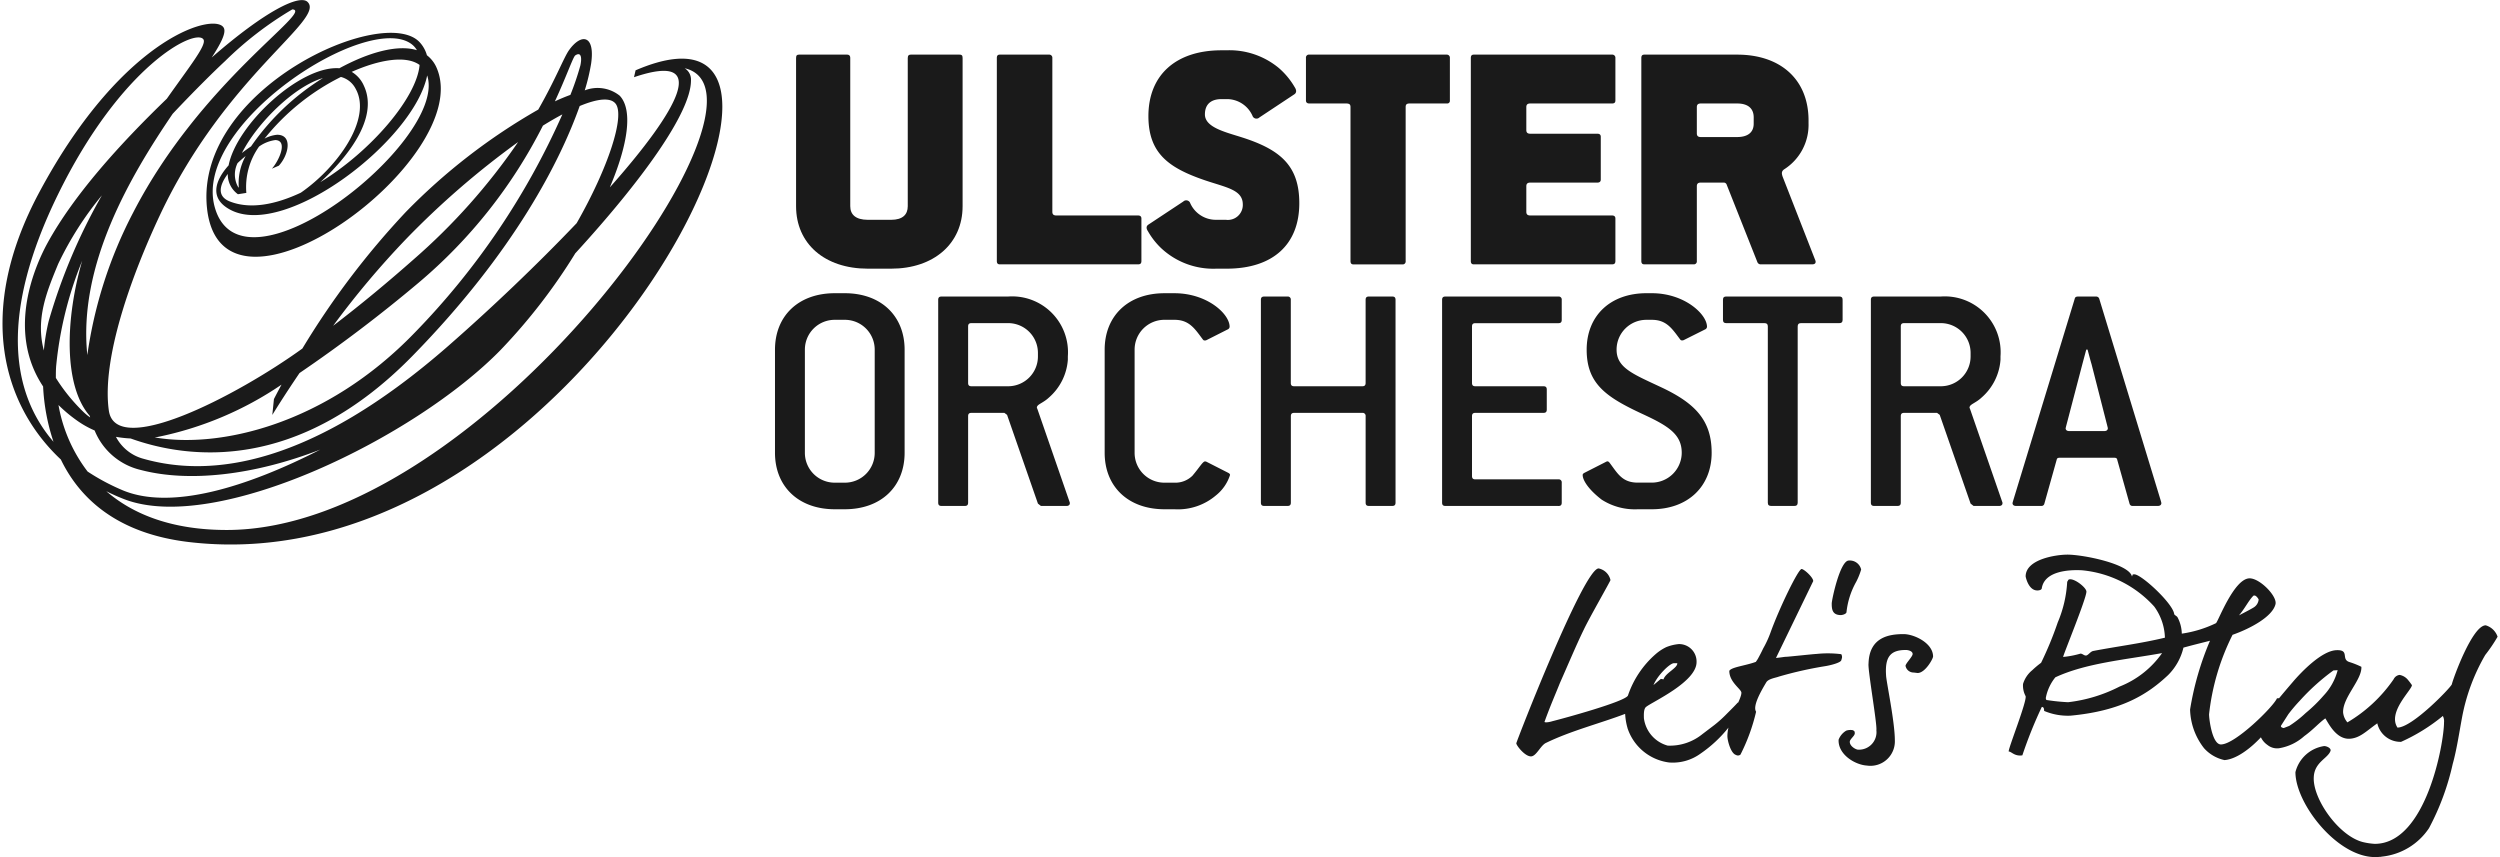 <?xml version="1.0" encoding="UTF-8"?>
<svg xmlns="http://www.w3.org/2000/svg" xmlns:xlink="http://www.w3.org/1999/xlink" id="ulster-orchestra-logo" width="175px" height="60px" viewBox="0 0 187.143 64.287">
  <defs>
    <clipPath id="clip-path">
      <path id="Path_285" data-name="Path 285" d="M0,18.933H187.143V-45.354H0Z" transform="translate(0 45.354)" fill="#1a1a1a"></path>
    </clipPath>
  </defs>
  <g id="Group_175" data-name="Group 175" transform="translate(0 0)" clip-path="url(#clip-path)">
    <g id="Group_158" data-name="Group 158" transform="translate(0 0)">
      <path id="Path_268" data-name="Path 268" d="M1.938,9.22c-.01-.038-.021-.078-.033-.119C-.05,6.868.057,1.888,1.343-2.534A27.953,27.953,0,0,0-.616,5.421c-.017.275-.02.547-.017.839a13.51,13.51,0,0,0,2.017,2.5,4.026,4.026,0,0,0,.554.462M-1.533,4.2A14.854,14.854,0,0,1-1.17,1.991,42.811,42.811,0,0,1,2.821-7.438,24.742,24.742,0,0,0-.46-2.291C-1.312-.224-2.168,1.827-1.533,4.2M8.138-13.566C4.942-8.867,1.027-2.23,1.726,4.544A32.983,32.983,0,0,1,5.162-6.138C10.242-16.005,18.8-21.308,17.1-21.381a26.071,26.071,0,0,0-5.05,3.885c-.845.785-2.289,2.211-3.909,3.931m30.2,10.451a43,43,0,0,1-5.6,7.257C26.316,10.744,11.4,18.011,4.5,15.356a14.3,14.3,0,0,1-1.351-.6c1.993,1.722,4.907,2.909,9.038,2.907,19.161,0,42.477-32.752,34.339-34.631a1,1,0,0,1,.475.919c0,2.432-3.748,7.578-8.655,12.939m-.387-11.864a20.982,20.982,0,0,0,.746-2.2c.118-.544.077-1.062-.38-.757-.164.109-.61,1.446-1.529,3.446.4-.187.791-.35,1.164-.485m2.968,6.924c5.143-5.8,7.617-10.221,1.8-8.25l.118-.516c18.044-7.763-4.142,38.85-33.5,35.38-5.311-.628-8.16-3.2-9.606-6.19-4.3-4.031-6.451-11.014-1.62-20.037,6.41-11.975,13.494-13.6,13.87-12.261.108.387-.269,1.124-.934,2.147h0c4.054-3.534,6.571-4.724,7.174-4.179C19.668-20.65,12.141-16.491,7.194-6,5-1.346,2.792,4.849,3.34,8.707,3.851,12.3,12.9,7.632,17.855,4.055A60.743,60.743,0,0,1,25.62-6.193a45.056,45.056,0,0,1,9.926-7.673c1.32-2.309,1.925-3.926,2.318-4.471.924-1.28,1.953-1.12,1.651,1a14.824,14.824,0,0,1-.482,2.03,2.656,2.656,0,0,1,2.624.4c1.015,1.08.6,3.707-.734,6.852m-6.9-3.369a63.169,63.169,0,0,0-8.381,7.256,65.611,65.611,0,0,0-5.48,6.516C22.279.734,24.326-.976,26.187-2.62a46.331,46.331,0,0,0,7.84-8.8m3.331-2.089c-.459.245-.95.527-1.461.845A37.576,37.576,0,0,1,26.565-.875a109.437,109.437,0,0,1-8.924,6.768C16.364,7.774,15.6,9.037,15.6,9.037l.122-1.191s.2-.4.57-1.084a25.565,25.565,0,0,1-9.321,3.931c-.013,0-.143.021-.194.027,4.832.845,12.831-.937,19.5-7.851A55.79,55.79,0,0,0,37.358-13.513M38.42-5.336C40.8-9.5,42.057-13.376,41.354-14.3c-.374-.492-1.34-.4-2.7.166C37.239-10.138,33.823-3.265,26.107,4.613,17.475,13.43,9.243,12.333,4.973,10.8a8.549,8.549,0,0,1-1.1-.123,3.276,3.276,0,0,0,2.065,1.647c5.082,1.442,12.591.529,22.9-8.5,3.168-2.771,6.61-6.047,9.579-9.162M19.2,11.634c-4.978,1.926-9.856,2.483-13.49,1.522A4.949,4.949,0,0,1,2.274,10.2,7.1,7.1,0,0,1,.931,9.441,10.852,10.852,0,0,1-.437,8.292a11.489,11.489,0,0,0,2.184,4.989A16.158,16.158,0,0,0,4.33,14.665c3.639,1.558,9.367-.21,14.869-3.031m-20.01-.585A15.285,15.285,0,0,1-1.59,6.9c-2.824-4.247-.524-9.215.366-10.825C.722-7.442,4.065-11.186,7.69-14.683c1.739-2.469,3.025-4.061,2.739-4.455C9.822-19.973,4.277-17.21-.48-7.489-4.8,1.342-4.057,7.281-.811,11.049M27.195-17.946a2.389,2.389,0,0,0-.524-.951C24.027-21.849,9.784-15.425,10.7-6.5c1.065,10.309,20.175-3.668,17.229-10.488a2.343,2.343,0,0,0-.738-.957M19.2-8.422c1.884-1.731,4.439-4.748,3.267-7.236a2.256,2.256,0,0,0-.913-1.038c2.112-.936,4.089-1.245,5.092-.52-.2,2.444-3.66,6.491-7.446,8.794M12.26-9.033a1.836,1.836,0,0,0,.761,1.515l.632-.1a5.232,5.232,0,0,1,.953-3.476,2.7,2.7,0,0,1,1.23-.488c.984.051.215,1.624-.269,2.147l.523-.225c.73-.785,1.067-2.319-.13-2.319a2.5,2.5,0,0,0-.944.291,17.048,17.048,0,0,1,5.729-4.627,1.729,1.729,0,0,1,1.108.893c1.249,2.245-1.372,5.892-4.111,7.786-1.911.9-3.81,1.262-5.33.659-.972-.383-.79-1.213-.153-2.061m.729-.808c.194-.184.4-.369.611-.536A4.184,4.184,0,0,0,13.09-8L13.013-8.1a1.926,1.926,0,0,1-.024-1.741m.327-.761c1.133-2.234,3.9-4.991,6.079-5.629a18.149,18.149,0,0,0-5.388,5.124c-.231.155-.465.323-.692.5m-1,.931c-1.03,1.158-1.459,2.493.16,3.335,4.166,2.167,13.776-5.247,14.74-10.088.014.044.028.091.04.139C28.523-11.373,13.272.7,11.279-6.563c-1.7-6.2,11.521-14.726,14.783-12.2a1.484,1.484,0,0,1,.383.441c-1.461-.448-3.641.173-5.814,1.355-2.934-.22-7.732,4.238-8.311,7.3" transform="translate(4.643 22.086)" fill="#1a1a1a"></path>
    </g>
    <g id="Group_159" data-name="Group 159" transform="translate(59.526 4.097)">
      <path id="Path_269" data-name="Path 269" d="M2.1,4.728H.355c-3.24,0-5.385-1.87-5.385-4.686V-11.077c0-.2.075-.249.225-.249H-1.19c.1,0,.224.05.224.249V.042c0,.622.4,1.021,1.321,1.021H2.1c.873,0,1.247-.4,1.247-1.021V-11.077c0-.2.1-.249.224-.249H7.235c.15,0,.225.05.225.249V.042c0,2.816-2.17,4.686-5.361,4.686" transform="translate(5.03 11.326)" fill="#1a1a1a"></path>
    </g>
    <g id="Group_160" data-name="Group 160" transform="translate(74.584 4.097)">
      <path id="Path_270" data-name="Path 270" d="M3.12,4.633H-7.25c-.125,0-.224-.05-.224-.249V-10.849c0-.2.1-.248.224-.248h3.69a.232.232,0,0,1,.249.248V.693c0,.174.075.274.3.274H3.12c.125,0,.249.051.249.225V4.383c0,.2-.1.249-.249.249" transform="translate(7.474 11.097)" fill="#1a1a1a"></path>
    </g>
    <g id="Group_161" data-name="Group 161" transform="translate(85.82 3.772)">
      <path id="Path_271" data-name="Path 271" d="M1.764,4.824H.991A5.718,5.718,0,0,1-3.122,3.3a5.487,5.487,0,0,1-1-1.273c-.1-.149-.2-.373.05-.523L-1.478-.212a.319.319,0,0,1,.5.075A2.1,2.1,0,0,0,.94,1.158h.774A1.123,1.123,0,0,0,2.986.013c0-1.123-1.247-1.271-2.917-1.844C-2.6-2.754-4.094-3.851-4.094-6.618c0-3.091,2.069-4.937,5.484-4.937h.374a5.8,5.8,0,0,1,3.914,1.321,5.636,5.636,0,0,1,1.2,1.446c.1.15.2.4-.05.549L4.232-6.519a.318.318,0,0,1-.5-.075,2.1,2.1,0,0,0-1.919-1.3H1.39c-.748,0-1.246.35-1.246,1.148,0,.972,1.521,1.321,2.767,1.719C5.828-4.1,7.223-2.879,7.223-.086c0,3.065-1.943,4.91-5.459,4.91" transform="translate(4.226 11.555)" fill="#1a1a1a"></path>
    </g>
    <g id="Group_162" data-name="Group 162" transform="translate(97.768 4.097)">
      <path id="Path_272" data-name="Path 272" d="M3.113,1.079H.321c-.249,0-.3.1-.3.274V12.9a.222.222,0,0,1-.249.249H-3.892c-.125,0-.224-.05-.224-.249V1.353c0-.174-.05-.274-.325-.274H-7.208c-.126,0-.249-.05-.249-.224V-2.336a.222.222,0,0,1,.249-.249H3.113a.228.228,0,0,1,.225.249V.855a.2.2,0,0,1-.225.224" transform="translate(7.457 2.585)" fill="#1a1a1a"></path>
    </g>
    <g id="Group_163" data-name="Group 163" transform="translate(110.134 4.097)">
      <path id="Path_273" data-name="Path 273" d="M3.12,4.633H-7.25c-.125,0-.224-.05-.224-.249V-10.849c0-.2.1-.248.224-.248H3.12a.232.232,0,0,1,.249.248v3.192c0,.173-.1.224-.249.224H-3.012c-.224,0-.3.1-.3.274v1.721c0,.174.075.274.3.274H2.023c.125,0,.249.05.249.224v3.216c0,.174-.125.225-.249.225H-3.012c-.224,0-.3.1-.3.274V.693c0,.174.075.274.3.274H3.12c.126,0,.249.051.249.225V4.383c0,.2-.1.249-.249.249" transform="translate(7.474 11.097)" fill="#1a1a1a"></path>
    </g>
    <g id="Group_164" data-name="Group 164" transform="translate(122.923 4.097)">
      <path id="Path_274" data-name="Path 274" d="M3.774,4.633H-.116A.268.268,0,0,1-.34,4.458L-2.633-1.326A.231.231,0,0,0-2.857-1.5H-4.578c-.224,0-.3.1-.3.274V4.383a.222.222,0,0,1-.248.249h-3.69c-.125,0-.225-.05-.225-.249V-10.849c0-.2.1-.248.225-.248h6.954C1.405-11.1,3.5-9.229,3.5-6.161v.224A3.948,3.948,0,0,1,1.68-2.5c-.224.149-.2.325-.126.549L4,4.309c.075.173.026.323-.224.323M-.613-6.387c0-.672-.424-1.046-1.247-1.046H-4.578c-.224,0-.3.1-.3.274V-5.19c0,.176.075.275.3.275h2.717c.774,0,1.247-.325,1.247-1Z" transform="translate(9.04 11.097)" fill="#1a1a1a"></path>
    </g>
    <g id="Group_165" data-name="Group 165" transform="translate(57.945 21.991)">
      <path id="Path_275" data-name="Path 275" d="M1.542,4.772H.793c-2.717,0-4.486-1.7-4.486-4.238V-7.194c0-2.543,1.769-4.238,4.486-4.238h.748c2.717,0,4.488,1.7,4.488,4.238V.534c0,2.543-1.77,4.238-4.488,4.238M3.786-7.194A2.234,2.234,0,0,0,1.542-9.436H.793A2.234,2.234,0,0,0-1.451-7.194V.534A2.235,2.235,0,0,0,.793,2.778h.748A2.235,2.235,0,0,0,3.786.534Z" transform="translate(3.693 11.432)" fill="#1a1a1a"></path>
    </g>
    <g id="Group_166" data-name="Group 166" transform="translate(70.186 22.241)">
      <path id="Path_276" data-name="Path 276" d="M2.908,4.567c0,.125-.1.2-.249.2H.739L.515,4.591-1.8-2.064l-.2-.15H-4.472c-.174,0-.249.075-.249.249V4.517c0,.174-.074.249-.248.249H-6.716c-.174,0-.249-.075-.249-.249V-10.691c0-.174.075-.248.249-.248h4.987A4.189,4.189,0,0,1,2.759-6.453V-6.2A4.145,4.145,0,0,1,1.337-3.361c-.448.424-.9.5-.9.748a.091.091,0,0,0,.026.075l2.417,6.98a.221.221,0,0,1,.026.125M.515-6.7A2.234,2.234,0,0,0-1.729-8.945H-4.472c-.174,0-.249.075-.249.248v4.238c0,.176.075.249.249.249h2.743A2.235,2.235,0,0,0,.515-6.453Z" transform="translate(6.965 10.939)" fill="#1a1a1a"></path>
    </g>
    <g id="Group_167" data-name="Group 167" transform="translate(82.675 21.992)">
      <path id="Path_277" data-name="Path 277" d="M2.768,4.016A3.2,3.2,0,0,1,1.72,5.537,4.4,4.4,0,0,1-1.4,6.583h-.748c-2.717,0-4.486-1.694-4.486-4.237V-5.382c0-2.543,1.769-4.238,4.486-4.238H-1.4c2.442,0,4.138,1.545,4.138,2.517a.234.234,0,0,1-.149.2L1-6.1a.264.264,0,0,1-.125.026c-.1,0-.125-.051-.2-.15C.1-7-.324-7.626-1.4-7.626h-.748A2.235,2.235,0,0,0-4.388-5.382V2.346A2.235,2.235,0,0,0-2.144,4.59H-1.4A1.83,1.83,0,0,0-.049,4.066C.5,3.418.724,2.994.9,2.994a.363.363,0,0,1,.149.05l1.571.8c.1.05.15.1.15.174" transform="translate(6.63 9.62)" fill="#1a1a1a"></path>
    </g>
    <g id="Group_168" data-name="Group 168" transform="translate(94.391 22.241)">
      <path id="Path_278" data-name="Path 278" d="M2.9,4.625H1.155c-.176,0-.249-.075-.249-.249V-2.106a.224.224,0,0,0-.249-.249h-5.11c-.174,0-.249.075-.249.249V4.376c0,.174-.075.249-.249.249H-6.7c-.174,0-.249-.075-.249-.249V-10.831c0-.174.075-.249.249-.249h1.745a.224.224,0,0,1,.249.249V-4.6c0,.174.075.249.249.249H.656c.174,0,.249-.075.249-.249v-6.233c0-.174.074-.249.249-.249H2.9c.174,0,.249.075.249.249V4.376c0,.174-.075.249-.249.249" transform="translate(6.947 11.08)" fill="#1a1a1a"></path>
    </g>
    <g id="Group_169" data-name="Group 169" transform="translate(107.979 22.241)">
      <path id="Path_279" data-name="Path 279" d="M2.569,4.625H-5.907c-.174,0-.248-.075-.248-.249V-10.831c0-.174.074-.249.248-.249H2.569a.224.224,0,0,1,.249.249v1.5c0,.174-.075.249-.249.249H-3.663c-.174,0-.249.075-.249.249V-4.6c0,.174.075.249.249.249H1.448c.174,0,.248.075.248.248v1.5c0,.174-.074.248-.248.248H-3.663c-.174,0-.249.075-.249.249V2.382c0,.174.075.249.249.249H2.569a.224.224,0,0,1,.249.249v1.5c0,.174-.075.249-.249.249" transform="translate(6.155 11.08)" fill="#1a1a1a"></path>
    </g>
    <g id="Group_170" data-name="Group 170" transform="translate(118.523 21.991)">
      <path id="Path_280" data-name="Path 280" d="M.749,1.248c0,1.347,1.222,1.82,3.242,2.768,2.642,1.22,3.888,2.517,3.888,4.96,0,2.517-1.77,4.238-4.488,4.238H2.345a4.6,4.6,0,0,1-2.717-.723c-.972-.748-1.422-1.446-1.422-1.846,0-.074.051-.123.15-.173l1.571-.8a.407.407,0,0,1,.125-.051c.1,0,.149.075.224.174.573.774.923,1.422,2.069,1.422H3.391A2.25,2.25,0,0,0,5.635,8.976c0-1.42-1.072-2.044-3.016-2.941C-.049,4.789-1.495,3.791-1.495,1.248S.275-2.99,2.993-2.99h.4C5.835-2.99,7.53-1.418,7.53-.471a.235.235,0,0,1-.149.2l-1.6.8A.264.264,0,0,1,5.66.551c-.1,0-.125-.05-.2-.15-.574-.773-1-1.395-2.069-1.395h-.4A2.233,2.233,0,0,0,.749,1.248" transform="translate(1.794 2.99)" fill="#1a1a1a"></path>
    </g>
    <g id="Group_171" data-name="Group 171" transform="translate(129.045 22.241)">
      <path id="Path_281" data-name="Path 281" d="M2.569.587H-.3c-.176,0-.251.075-.251.249V14.049c0,.174-.074.249-.248.249H-2.54c-.176,0-.251-.075-.251-.249V.837c0-.174-.074-.249-.248-.249H-5.907c-.174,0-.248-.075-.248-.249v-1.5c0-.176.074-.249.248-.249H2.569c.174,0,.249.074.249.249v1.5c0,.174-.075.249-.249.249" transform="translate(6.155 1.407)" fill="#1a1a1a"></path>
    </g>
    <g id="Group_172" data-name="Group 172" transform="translate(140.138 22.241)">
      <path id="Path_282" data-name="Path 282" d="M2.907,4.567c0,.125-.1.2-.249.2H.738L.515,4.591-1.8-2.064l-.2-.15H-4.472c-.174,0-.248.075-.248.249V4.517c0,.174-.075.249-.251.249H-6.716c-.173,0-.248-.075-.248-.249V-10.691c0-.174.075-.248.248-.248h4.987A4.188,4.188,0,0,1,2.758-6.453V-6.2A4.139,4.139,0,0,1,1.337-3.361c-.448.424-.9.5-.9.748a.091.091,0,0,0,.026.075l2.417,6.98a.221.221,0,0,1,.026.125M.515-6.7A2.234,2.234,0,0,0-1.729-8.945H-4.472c-.174,0-.248.075-.248.248v4.238c0,.176.074.249.248.249h2.743A2.235,2.235,0,0,0,.515-6.453Z" transform="translate(6.964 10.939)" fill="#1a1a1a"></path>
    </g>
    <g id="Group_173" data-name="Group 173" transform="translate(150.758 22.241)">
      <path id="Path_283" data-name="Path 283" d="M3.289,4.559c0,.15-.1.225-.274.225H1.146A.225.225,0,0,1,.9,4.609l-.923-3.29c-.024-.125-.1-.15-.249-.15H-4.314c-.149,0-.224.026-.249.15l-.923,3.29a.223.223,0,0,1-.248.176H-7.6c-.176,0-.275-.075-.275-.225,0-.026.026-.05.026-.1l4.637-15.206c.024-.125.1-.174.249-.174h1.347a.239.239,0,0,1,.248.174L3.265,4.46c0,.05.024.074.024.1m-5.235-10.4c-.075-.248-.174-.622-.3-1.1h-.1l-.3,1.123-1.22,4.662c0,.05-.026.075-.026.1,0,.15.1.224.274.224H-1c.176,0,.274-.074.274-.224,0-.024-.024-.075-.024-.1Z" transform="translate(7.879 10.921)" fill="#1a1a1a"></path>
    </g>
    <g id="Group_174" data-name="Group 174" transform="translate(113.54 41.598)">
      <path id="Path_284" data-name="Path 284" d="M18.144,2.552a4.357,4.357,0,0,1-1.05,1.9,11.306,11.306,0,0,1-1.352,1.317,8.333,8.333,0,0,1-1.228.962l-.41.159a.249.249,0,0,1-.125-.035c-.054-.017-.125-.071-.071-.16l.534-.836A11.928,11.928,0,0,1,15.3,4.847a16.211,16.211,0,0,1,2.527-2.276ZM30.139.043a1.34,1.34,0,0,0-.89-.855c-1.015,0-2.473,4.075-2.544,4.431-.143.3-2.972,3.239-4.075,3.239-.765-1.157,1.084-2.829,1.084-3.185-.088-.125-.177-.249-.283-.374a1.047,1.047,0,0,0-.641-.391.566.566,0,0,0-.445.32,10.951,10.951,0,0,1-3.47,3.239,1.35,1.35,0,0,1-.322-.73C18.5,4.6,19.977,3.282,19.923,2.3a6.212,6.212,0,0,0-.89-.356c-.676-.2.054-.943-1-.89-1.1.054-2.617,1.639-3.24,2.367Q13.437,5,13.037,5.56a6.222,6.222,0,0,0-.588.961,1.479,1.479,0,0,0-.177.712,1.448,1.448,0,0,0,.605.926,1.145,1.145,0,0,0,.872.248A3.734,3.734,0,0,0,15.636,7.5c.693-.5,1.086-.978,1.583-1.334.249.391.819,1.583,1.833,1.529.765-.052,1.211-.551,2.065-1.157A1.781,1.781,0,0,0,22.9,7.927a13.763,13.763,0,0,0,3.133-1.941.857.857,0,0,1,.088.481c0,1.531-1.334,9.111-5.195,9.111a4.914,4.914,0,0,1-.855-.125c-1.816-.427-3.809-3.239-3.719-4.876C16.4,9.44,17.414,9.173,17.61,8.6c.054-.2-.285-.356-.481-.356A2.619,2.619,0,0,0,14.976,10.2c0,2.35,3.114,6.371,5.98,6.371a2.239,2.239,0,0,0,.319-.017.59.59,0,0,0,.179-.018A4.847,4.847,0,0,0,24.995,14.4a19,19,0,0,0,1.78-4.822c.285-1,.5-2.42.693-3.452a14.651,14.651,0,0,1,1.745-4.716A11.644,11.644,0,0,0,30.139.043M4.975,1.271A7.033,7.033,0,0,1,1.79,3.78,11.283,11.283,0,0,1-2.071,4.955a15,15,0,0,1-1.585-.16.062.062,0,0,1-.052-.018.25.25,0,0,1-.035-.16,3.484,3.484,0,0,1,.712-1.529C-.738,2.018,2.218,1.77,4.975,1.271M12.218-2.75a.784.784,0,0,1-.356.587c-.2.125-.57.32-1.121.605.445-.516.712-1.1,1.086-1.477.089-.035.179,0,.266.106a.641.641,0,0,1,.125.179M13.98,5.044c0-.108-.071-.464-.391-.374-.285.641-3.133,3.453-4.2,3.453-.658,0-.89-1.905-.89-2.261A17.5,17.5,0,0,1,10.261-.1c1.317-.462,2.989-1.352,3.22-2.295.143-.605-1.174-1.941-1.939-1.941-1.175,0-2.384,3.293-2.527,3.364a8.731,8.731,0,0,1-2.561.784,2.757,2.757,0,0,0-.322-1.229c-.052-.088-.2-.142-.248-.231C5.813-2.43,3.427-4.637,2.894-4.637c-.2,0-.108.071-.179.16C2.5-5.421-.933-6.114-2.125-6.114c-.836,0-3.133.337-3.133,1.637,0,.018.2,1.049.873,1.049a.519.519,0,0,0,.16-.017c.071-.017.16-.052.177-.142.2-1.281,1.976-1.406,3.008-1.354A8.346,8.346,0,0,1,4.388-2.217a4.17,4.17,0,0,1,.8,2.332c-1.85.445-3.63.659-5.392,1-.214.054-.374.339-.534.339s-.249-.143-.408-.143a7,7,0,0,1-1.3.249C-2.446,1.414-.7-2.821-.7-3.339c0-.285-.8-.926-1.209-.926-.2,0-.143.108-.232.179a9.025,9.025,0,0,1-.712,3.062A26.137,26.137,0,0,1-4.1,2a6.662,6.662,0,0,0-.658.551,2.127,2.127,0,0,0-.695,1.032,1.669,1.669,0,0,0,.179.89c.213.214-1.388,4.182-1.246,4.182.2,0,.427.374,1.015.285a32.813,32.813,0,0,1,1.459-3.63c.2,0,.16.249.179.3a4.554,4.554,0,0,0,1.975.354C2,5.6,3.943,4.314,5.42,2.927A4.308,4.308,0,0,0,6.577.861C7.414.63,8.09.47,8.569.345A22.035,22.035,0,0,0,7.075,5.506a4.907,4.907,0,0,0,1.049,2.9,2.87,2.87,0,0,0,1.531.89c1.3-.088,3.08-1.814,3.933-3.31a4.187,4.187,0,0,0,.391-.943M-12.2,1.537c0-1.032-1.442-1.69-2.207-1.69-1.049,0-2.58.2-2.634,2.207-.071.427.659,4.573.588,5a1.313,1.313,0,0,1-1.371,1.46c-.16,0-.624-.249-.624-.587,0-.2.357-.428.374-.624,0-.16-.017-.177-.142-.249a.98.98,0,0,0-.5.035,1.344,1.344,0,0,0-.57.676c-.052,1.121,1.246,1.888,2.118,1.941a1.832,1.832,0,0,0,2.1-1.887c0-1.423-.659-4.485-.659-4.893-.088-1.371.32-1.905,1.531-1.887.054,0,.462.052.462.3,0,.2-.533.713-.533.89a.618.618,0,0,0,.622.5l.285.035c.57,0,1.157-1.069,1.157-1.229m-5.392-6.53a.874.874,0,0,0-.926-.676c-.658,0-1.281,2.954-1.281,3.22,0,.427.037.872.695.872.018,0,.337-.035.41-.2a5.9,5.9,0,0,1,.73-2.295,5.159,5.159,0,0,0,.373-.926m-1.442,6.638a.4.4,0,0,0-.052-.285,8.046,8.046,0,0,0-1.851-.018c-.179,0-2.118.214-2.3.214-.088,0-.283.035-.445.054l-.3.035,2.794-5.766c0-.285-.695-.907-.872-.907-.249,0-1.673,2.936-2.332,4.768A7.658,7.658,0,0,1-24.939.915c-.16.337-.285.57-.373.73-.054.106-.126.2-.179.283-.765.286-1.851.393-1.993.678,0,.853.907,1.369.907,1.637,0,.551-1.05,2.01-1.05,3.256,0,.32.232,1.211.588,1.388l.125.054a.3.3,0,0,0,.266-.054,14.159,14.159,0,0,0,1.174-3.22c-.283-.427.393-1.583.765-2.207.16-.266.713-.337.944-.427a28.832,28.832,0,0,1,3.47-.782c.356-.054,1.157-.249,1.211-.445Zm-12.35.391c.037.356-.889.73-1.032,1.211l-.2-.035-.551.462c.285-.712,1.228-1.637,1.529-1.637Zm-3.736,4.858A3.786,3.786,0,0,0-32,9.475a3.536,3.536,0,0,0,2.349-.659,9.616,9.616,0,0,0,2.118-1.975,8.507,8.507,0,0,0,.961-1.423l-.017-.339c-.035-.106-.125-.143-.268-.089-.142.16-.408.428-.782.8a9.254,9.254,0,0,1-.961.872l-.89.676a3.865,3.865,0,0,1-2.617.872A2.456,2.456,0,0,1-33.89,6.147c0-.2-.035-.676.16-.836.445-.374,3.79-1.868,3.79-3.364A1.309,1.309,0,0,0-31.274.595a3.336,3.336,0,0,0-.944.231A3.523,3.523,0,0,0-33,1.342a7.146,7.146,0,0,0-2.082,3.1c-.125.445-4.824,1.726-5.677,1.939-.16.054-.516.125-.587.054.427-1.192.853-2.153,1.157-2.919.568-1.281,1.281-2.972,1.8-4.023.374-.8,1.993-3.63,1.993-3.7a1.148,1.148,0,0,0-.89-.872c-1.121,0-6.174,13.009-6.174,13.116,0,.16.676,1.032,1.138.979.391-.054.695-.838,1.1-1.015,1.87-.909,4.058-1.46,5.926-2.172a4.744,4.744,0,0,0,.179,1.067" transform="translate(43.464 6.114)" fill="#1a1a1a"></path>
    </g>
  </g>
</svg>
